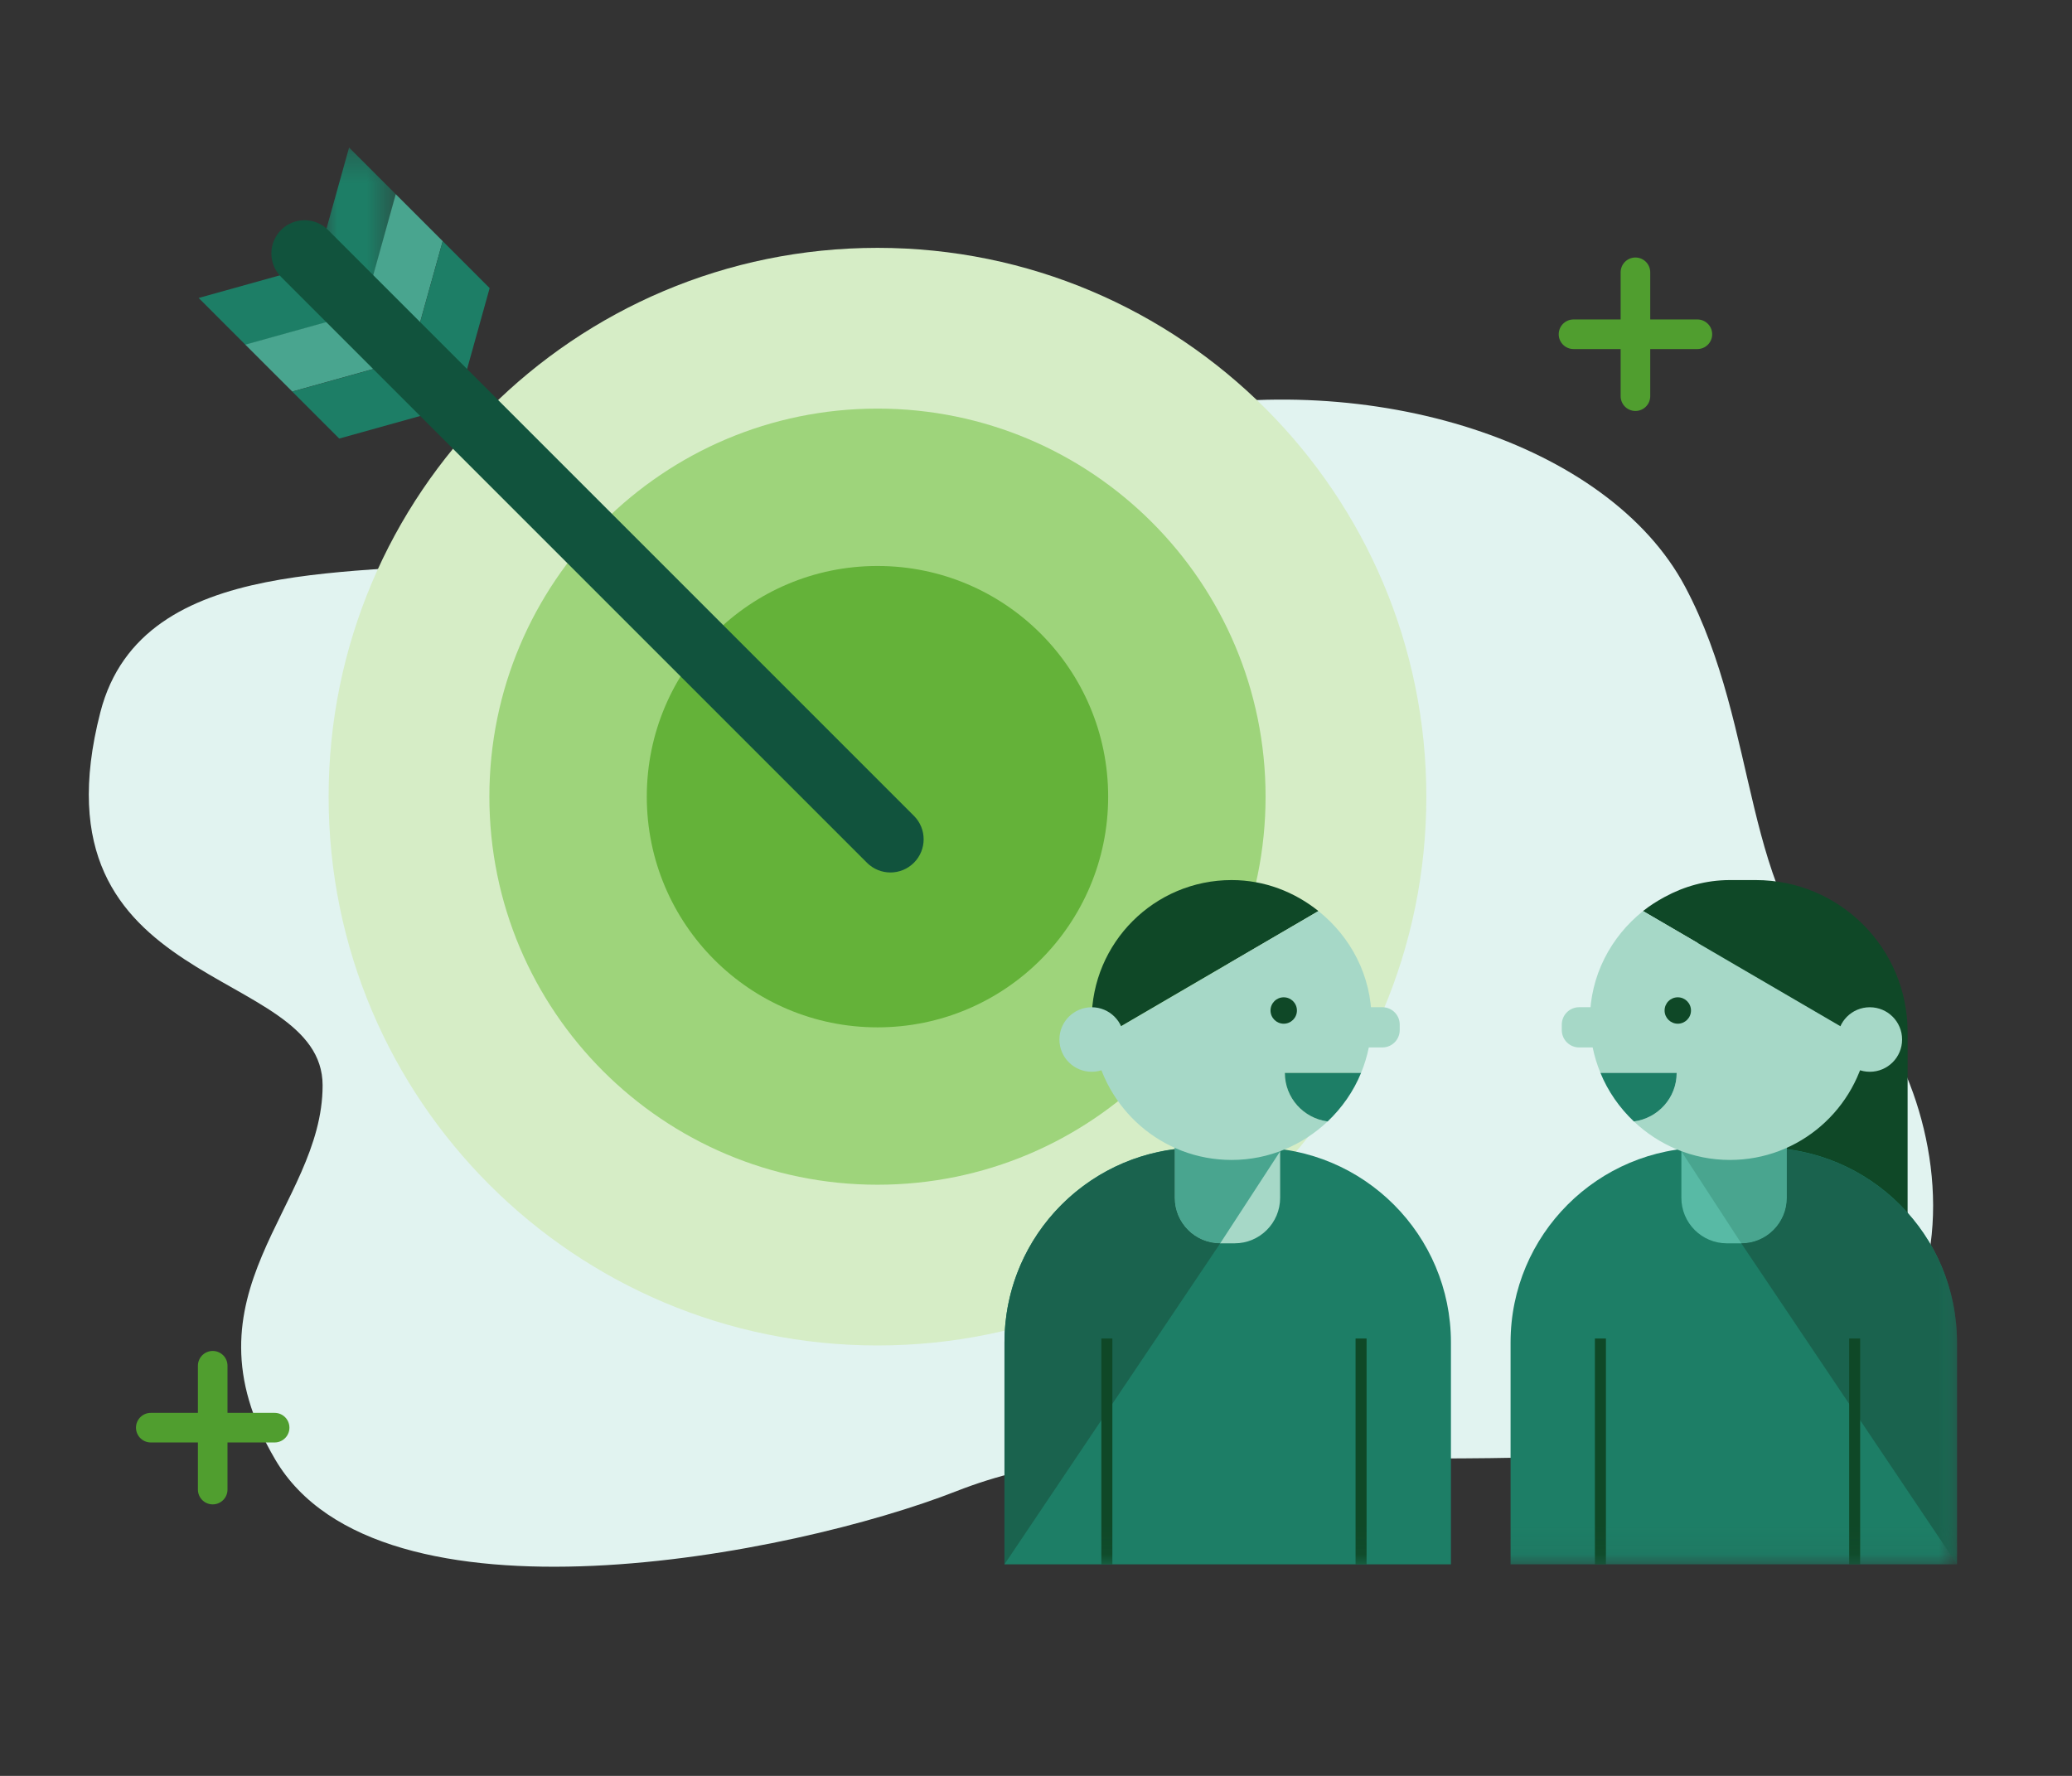 <?xml version="1.0" encoding="UTF-8"?>
<svg width="70px" height="60px" viewBox="0 0 70 60" version="1.1" xmlns="http://www.w3.org/2000/svg" xmlns:xlink="http://www.w3.org/1999/xlink">
    <rect x="0" y="0" width="70" height="60" fill="#333333" stroke="none"/>
    <!-- Generator: Sketch 52.2 (67145) - http://www.bohemiancoding.com/sketch -->
    <title>team-goals-lg</title>
    <desc>Created with Sketch.</desc>
    <defs>
        <polygon id="path-1" points="0.936 0.297 3.487 0.297 3.487 5.346 0.936 5.346"></polygon>
        <polygon id="path-3" points="0 48.934 63.115 48.934 63.115 0.985 0 0.985"></polygon>
    </defs>
    <g id="team-goals-lg" stroke="none" stroke-width="1" fill="none" fill-rule="evenodd">
        <g id="Group-67" transform="translate(3, 4)">
            <path d="M0.391,20.062 C1.807,14.563 9.455,15.59 13.663,14.857 C17.868,14.125 28.576,11.46 35.96,9.939 C43.345,8.419 51.345,10.963 53.929,15.821 C56.514,20.678 55.776,26.422 59.345,29.334 C62.914,32.244 65.622,44.389 52.822,45.082 C40.022,45.776 34.852,44.207 29.314,46.38 C23.776,48.552 9.816,51.291 6.299,45.313 C2.976,39.667 7.899,36.799 7.899,32.671 C7.899,28.543 -2.071,29.622 0.391,20.062" id="Fill-1" fill="#E1F3F0"></path>
            <path d="M45.187,22.916 C45.187,33.157 36.885,41.458 26.645,41.458 C16.405,41.458 8.102,33.157 8.102,22.916 C8.102,12.676 16.405,4.374 26.645,4.374 C36.885,4.374 45.187,12.676 45.187,22.916" id="Fill-3" fill="#D6EDC6"></path>
            <path d="M39.756,22.916 C39.756,30.157 33.886,36.027 26.645,36.027 C19.403,36.027 13.533,30.157 13.533,22.916 C13.533,15.675 19.403,9.805 26.645,9.805 C33.886,9.805 39.756,15.675 39.756,22.916" id="Fill-5" fill="#9ED47B"></path>
            <path d="M34.438,22.916 C34.438,27.221 30.949,30.71 26.645,30.71 C22.34,30.71 18.851,27.221 18.851,22.916 C18.851,18.611 22.34,15.122 26.645,15.122 C30.949,15.122 34.438,18.611 34.438,22.916" id="Fill-7" fill="#64B239"></path>
            <polygon id="Fill-9" fill="#1D7E66" points="3.711 6.067 5.296 7.653 8.76 6.687 7.174 5.102"></polygon>
            <polygon id="Fill-11" fill="#49A58F" points="5.287 7.644 6.873 9.229 10.336 8.264 8.751 6.679"></polygon>
            <polygon id="Fill-13" fill="#1D7E66" points="6.874 9.231 8.46 10.817 11.924 9.851 10.337 8.266"></polygon>
            <g id="Group-17" transform="translate(6.892, 0.688)">
                <mask id="mask-2" fill="white">
                    <use xlink:href="#path-1"></use>
                </mask>
                <g id="Clip-16"></g>
                <polygon id="Fill-15" fill="#1D7E66" mask="url(#mask-2)" points="1.901 0.297 3.487 1.883 2.523 5.346 0.936 3.76"></polygon>
            </g>
            <polygon id="Fill-18" fill="#49A58F" points="10.37 2.561 11.956 4.147 10.991 7.609 9.406 6.024"></polygon>
            <polygon id="Fill-20" fill="#1D7E66" points="11.957 4.148 13.542 5.734 12.577 9.196 10.992 7.611"></polygon>
            <path d="M27.875,25.149 C27.438,25.587 26.727,25.587 26.289,25.149 L6.496,5.356 C6.058,4.918 6.058,4.208 6.496,3.769 C6.934,3.331 7.645,3.331 8.082,3.769 L27.875,23.563 C28.314,24 28.314,24.711 27.875,25.149" id="Fill-22" fill="#11533D"></path>
            <path d="M2.094,44.235 L6.278,44.235" id="Stroke-24" stroke="#509E2F" stroke-linecap="round"></path>
            <path d="M4.186,42.143 L4.186,46.327" id="Stroke-26" stroke="#509E2F" stroke-linecap="round"></path>
            <path d="M50.159,7.293 L54.344,7.293" id="Stroke-28" stroke="#509E2F" stroke-linecap="round"></path>
            <path d="M52.251,5.2 L52.251,9.385" id="Stroke-30" stroke="#509E2F" stroke-linecap="round"></path>
            <path d="M46.018,48.853 L30.935,48.853 L30.935,41.355 C30.935,37.719 33.884,34.771 37.521,34.771 L39.434,34.771 C43.07,34.771 46.018,37.719 46.018,41.355 L46.018,48.853 Z" id="Fill-32" fill="#1D7E66"></path>
            <path d="M38.71,38.007 L38.224,38.007 C37.374,38.007 36.685,37.318 36.685,36.469 L36.685,32.375 L40.248,32.375 L40.248,36.469 C40.248,37.318 39.56,38.007 38.71,38.007" id="Fill-34" fill="#A6D8C7"></path>
            <path d="M38.224,38.007 C37.374,38.007 36.686,37.318 36.686,36.469 L36.686,32.375 L40.249,32.375 L40.249,34.897 L38.224,38.007 Z" id="Fill-36" fill="#49A58F"></path>
            <path d="M38.609,25.734 C35.999,25.734 33.881,27.851 33.881,30.463 C33.881,30.719 33.917,30.964 33.956,31.209 L41.542,26.781 C40.735,26.136 39.724,25.734 38.609,25.734" id="Fill-38" fill="#0F4827"></path>
            <path d="M34.972,31.121 C34.972,31.724 34.483,32.211 33.882,32.211 C33.279,32.211 32.791,31.724 32.791,31.121 C32.791,30.518 33.279,30.031 33.882,30.031 C34.483,30.031 34.972,30.518 34.972,31.121" id="Fill-40" fill="#A6D8C7"></path>
            <path d="M43.701,31.389 L43.213,31.389 C42.889,31.389 42.626,31.126 42.626,30.802 L42.626,30.617 C42.626,30.293 42.889,30.03 43.213,30.03 L43.701,30.03 C44.025,30.03 44.288,30.293 44.288,30.617 L44.288,30.802 C44.288,31.126 44.025,31.389 43.701,31.389" id="Fill-42" fill="#A6D8C7"></path>
            <path d="M38.224,38.007 C37.374,38.007 36.686,37.318 36.686,36.469 L36.686,34.829 C33.444,35.241 30.935,38.003 30.935,41.355 L30.935,48.853 L38.224,38.007 Z" id="Fill-44" fill="#1A634E"></path>
            <path d="M40.407,32.249 L42.982,32.249 C43.208,31.697 43.337,31.095 43.337,30.462 C43.337,28.966 42.629,27.648 41.542,26.782 L33.956,31.209 C34.315,33.462 36.253,35.19 38.609,35.19 C39.868,35.19 41.005,34.69 41.853,33.889 C41.038,33.782 40.407,33.092 40.407,32.249" id="Fill-46" fill="#A6D8C7"></path>
            <path d="M42.982,32.249 L40.407,32.249 C40.407,33.092 41.038,33.782 41.853,33.889 C42.336,33.43 42.726,32.877 42.982,32.249" id="Fill-48" fill="#1D7E66"></path>
            <path d="M40.815,30.141 C40.815,30.387 40.616,30.587 40.369,30.587 C40.123,30.587 39.923,30.387 39.923,30.141 C39.923,29.894 40.123,29.695 40.369,29.695 C40.616,29.695 40.815,29.894 40.815,30.141" id="Fill-50" fill="#0F4827"></path>
            <mask id="mask-4" fill="white">
                <use xlink:href="#path-3"></use>
            </mask>
            <g id="Clip-53"></g>
            <polygon id="Fill-52" fill="#0F4827" mask="url(#mask-4)" points="42.796 48.853 43.168 48.853 43.168 41.223 42.796 41.223"></polygon>
            <polygon id="Fill-54" fill="#0F4827" mask="url(#mask-4)" points="34.208 48.853 34.58 48.853 34.58 41.223 34.208 41.223"></polygon>
            <path d="M56.314,25.734 L55.442,25.734 C54.639,25.734 53.894,25.948 53.236,26.306 C52.979,26.445 52.734,26.601 52.507,26.781 L54.35,27.856 L54.507,38.007 L61.446,38.007 L61.446,30.866 C61.446,28.032 59.149,25.734 56.314,25.734" id="Fill-55" fill="#0F4827" mask="url(#mask-4)"></path>
            <path d="M48.033,48.853 L63.115,48.853 L63.115,41.355 C63.115,37.719 60.167,34.771 56.53,34.771 L54.617,34.771 C50.981,34.771 48.033,37.719 48.033,41.355 L48.033,48.853 Z" id="Fill-56" fill="#1D7E66" mask="url(#mask-4)"></path>
            <path d="M55.341,38.007 L55.827,38.007 C56.677,38.007 57.366,37.318 57.366,36.469 L57.366,32.375 L53.803,32.375 L53.803,36.469 C53.803,37.318 54.491,38.007 55.341,38.007" id="Fill-57" fill="#58BAA5" mask="url(#mask-4)"></path>
            <path d="M55.827,38.007 C56.677,38.007 57.365,37.318 57.365,36.469 L57.365,32.375 L53.802,32.375 L53.802,34.897 L55.827,38.007 Z" id="Fill-58" fill="#49A58F" mask="url(#mask-4)"></path>
            <path d="M59.079,31.121 C59.079,31.724 59.567,32.211 60.169,32.211 C60.772,32.211 61.26,31.724 61.26,31.121 C61.26,30.518 60.772,30.031 60.169,30.031 C59.567,30.031 59.079,30.518 59.079,31.121" id="Fill-59" fill="#A6D8C7" mask="url(#mask-4)"></path>
            <path d="M50.349,31.389 L50.838,31.389 C51.161,31.389 51.425,31.126 51.425,30.802 L51.425,30.617 C51.425,30.293 51.161,30.03 50.838,30.03 L50.349,30.03 C50.026,30.03 49.763,30.293 49.763,30.617 L49.763,30.802 C49.763,31.126 50.026,31.389 50.349,31.389" id="Fill-60" fill="#A6D8C7" mask="url(#mask-4)"></path>
            <path d="M55.827,38.007 C56.677,38.007 57.365,37.318 57.365,36.469 L57.365,34.829 C60.607,35.241 63.115,38.003 63.115,41.355 L63.115,48.853 L55.827,38.007 Z" id="Fill-61" fill="#1A634E" mask="url(#mask-4)"></path>
            <path d="M53.644,32.249 L51.069,32.249 C50.842,31.697 50.713,31.095 50.713,30.462 C50.713,28.966 51.422,27.648 52.507,26.782 L60.095,31.209 C59.736,33.462 57.798,35.19 55.442,35.19 C54.183,35.19 53.046,34.69 52.198,33.889 C53.013,33.782 53.644,33.092 53.644,32.249" id="Fill-62" fill="#A6D8C7" mask="url(#mask-4)"></path>
            <path d="M51.069,32.249 L53.644,32.249 C53.644,33.092 53.013,33.782 52.198,33.889 C51.715,33.43 51.325,32.877 51.069,32.249" id="Fill-63" fill="#1D7E66" mask="url(#mask-4)"></path>
            <path d="M53.236,30.141 C53.236,30.387 53.435,30.587 53.682,30.587 C53.928,30.587 54.128,30.387 54.128,30.141 C54.128,29.894 53.928,29.695 53.682,29.695 C53.435,29.695 53.236,29.894 53.236,30.141" id="Fill-64" fill="#0F4827" mask="url(#mask-4)"></path>
            <polygon id="Fill-65" fill="#0F4827" mask="url(#mask-4)" points="50.882 48.853 51.254 48.853 51.254 41.223 50.882 41.223"></polygon>
            <polygon id="Fill-66" fill="#0F4827" mask="url(#mask-4)" points="59.472 48.853 59.843 48.853 59.843 41.223 59.472 41.223"></polygon>
        </g>
        <rect id="Rectangle" fill-rule="nonzero" x="0" y="0" width="70" height="60"></rect>
    </g>
</svg>